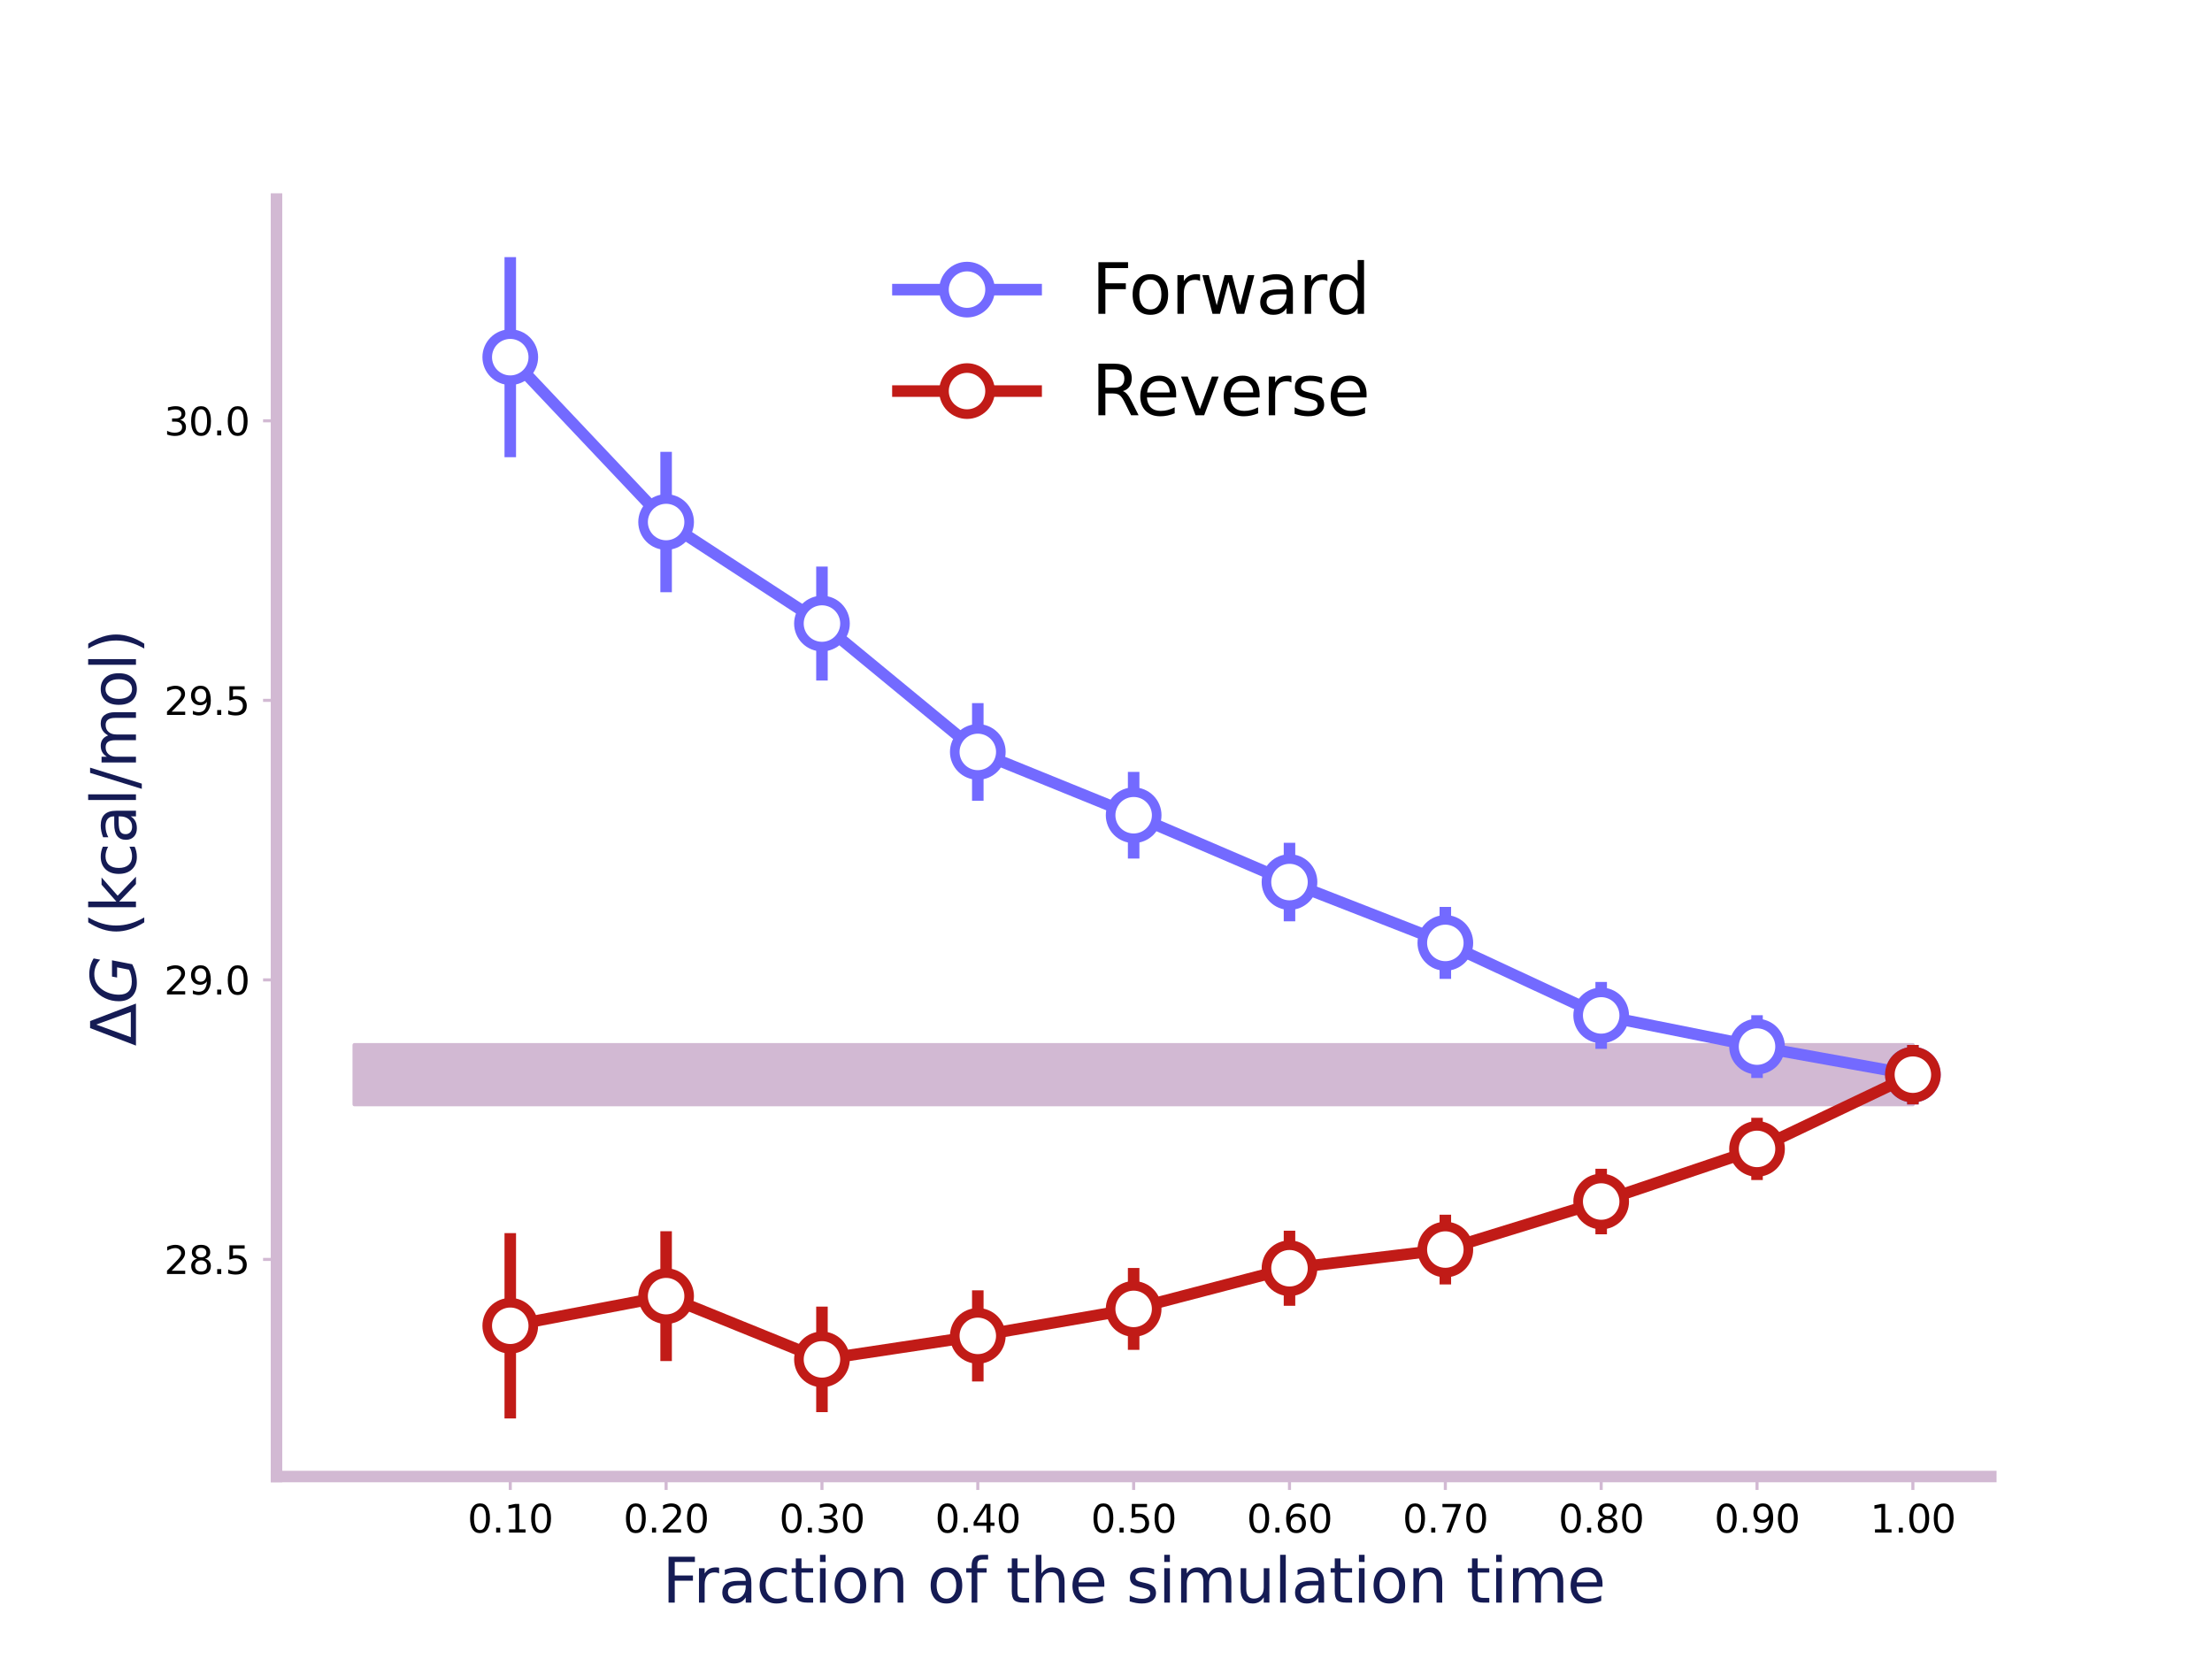 <?xml version="1.0" encoding="utf-8" standalone="no"?>
<!DOCTYPE svg PUBLIC "-//W3C//DTD SVG 1.1//EN"
  "http://www.w3.org/Graphics/SVG/1.1/DTD/svg11.dtd">
<svg height="432pt" version="1.1" viewBox="0 0 576 432" width="576pt" xmlns="http://www.w3.org/2000/svg" xmlns:xlink="http://www.w3.org/1999/xlink">
 <defs>
  <style type="text/css">*{stroke-linecap:butt;stroke-linejoin:round;}</style>
 </defs>
 <g id="figure_1">
  <g id="patch_1">
   <path d="M 0 432 
L 576 432 
L 576 0 
L 0 0 
z
" style="fill:#ffffff;"/>
  </g>
  <g id="axes_1">
   <g id="patch_2">
    <path d="M 72 384.48 
L 518.4 384.48 
L 518.4 51.84 
L 72 51.84 
z
" style="fill:#ffffff;"/>
   </g>
   <g id="patch_3">
    <path d="M 72 384.48 
L 72 51.84 
" style="fill:none;stroke:#d2b9d3;stroke-linecap:square;stroke-linejoin:miter;stroke-width:3;"/>
   </g>
   <g id="patch_4">
    <path d="M 72 384.48 
L 518.4 384.48 
" style="fill:none;stroke:#d2b9d3;stroke-linecap:square;stroke-linejoin:miter;stroke-width:3;"/>
   </g>
   <g id="PolyCollection_1">
    <defs>
     <path d="M 92.291 -159.892 
L 92.291 -144.422 
L 498.109 -144.422 
L 498.109 -159.892 
L 498.109 -159.892 
L 92.291 -159.892 
z
" id="m29d2c88c83" style="stroke:#d2b9d3;"/>
    </defs>
    <g clip-path="url(#pb1dd5d42dd)">
     <use style="fill:#d2b9d3;stroke:#d2b9d3;" x="0" xlink:href="#m29d2c88c83" y="432"/>
    </g>
   </g>
   <g id="matplotlib.axis_1">
    <g id="xtick_1">
     <g id="line2d_1">
      <defs>
       <path d="M 0 0 
L 0 3.5 
" id="me0f40fa191" style="stroke:#d2b9d3;stroke-width:0.8;"/>
      </defs>
      <g>
       <use style="fill:#d2b9d3;stroke:#d2b9d3;stroke-width:0.8;" x="132.873" xlink:href="#me0f40fa191" y="384.48"/>
      </g>
     </g>
     <g id="text_1">
      <!-- 0.10 -->
      <g transform="translate(121.74 399.078)scale(0.1 -0.1)">
       <defs>
        <path d="M 2034 4250 
Q 1547 4250 1301 3770 
Q 1056 3291 1056 2328 
Q 1056 1369 1301 889 
Q 1547 409 2034 409 
Q 2525 409 2770 889 
Q 3016 1369 3016 2328 
Q 3016 3291 2770 3770 
Q 2525 4250 2034 4250 
z
M 2034 4750 
Q 2819 4750 3233 4129 
Q 3647 3509 3647 2328 
Q 3647 1150 3233 529 
Q 2819 -91 2034 -91 
Q 1250 -91 836 529 
Q 422 1150 422 2328 
Q 422 3509 836 4129 
Q 1250 4750 2034 4750 
z
" id="DejaVuSans-30" transform="scale(0.016)"/>
        <path d="M 684 794 
L 1344 794 
L 1344 0 
L 684 0 
L 684 794 
z
" id="DejaVuSans-2e" transform="scale(0.016)"/>
        <path d="M 794 531 
L 1825 531 
L 1825 4091 
L 703 3866 
L 703 4441 
L 1819 4666 
L 2450 4666 
L 2450 531 
L 3481 531 
L 3481 0 
L 794 0 
L 794 531 
z
" id="DejaVuSans-31" transform="scale(0.016)"/>
       </defs>
       <use xlink:href="#DejaVuSans-30"/>
       <use x="63.623" xlink:href="#DejaVuSans-2e"/>
       <use x="95.41" xlink:href="#DejaVuSans-31"/>
       <use x="159.033" xlink:href="#DejaVuSans-30"/>
      </g>
     </g>
    </g>
    <g id="xtick_2">
     <g id="line2d_2">
      <g>
       <use style="fill:#d2b9d3;stroke:#d2b9d3;stroke-width:0.8;" x="173.455" xlink:href="#me0f40fa191" y="384.48"/>
      </g>
     </g>
     <g id="text_2">
      <!-- 0.20 -->
      <g transform="translate(162.322 399.078)scale(0.1 -0.1)">
       <defs>
        <path d="M 1228 531 
L 3431 531 
L 3431 0 
L 469 0 
L 469 531 
Q 828 903 1448 1529 
Q 2069 2156 2228 2338 
Q 2531 2678 2651 2914 
Q 2772 3150 2772 3378 
Q 2772 3750 2511 3984 
Q 2250 4219 1831 4219 
Q 1534 4219 1204 4116 
Q 875 4013 500 3803 
L 500 4441 
Q 881 4594 1212 4672 
Q 1544 4750 1819 4750 
Q 2544 4750 2975 4387 
Q 3406 4025 3406 3419 
Q 3406 3131 3298 2873 
Q 3191 2616 2906 2266 
Q 2828 2175 2409 1742 
Q 1991 1309 1228 531 
z
" id="DejaVuSans-32" transform="scale(0.016)"/>
       </defs>
       <use xlink:href="#DejaVuSans-30"/>
       <use x="63.623" xlink:href="#DejaVuSans-2e"/>
       <use x="95.41" xlink:href="#DejaVuSans-32"/>
       <use x="159.033" xlink:href="#DejaVuSans-30"/>
      </g>
     </g>
    </g>
    <g id="xtick_3">
     <g id="line2d_3">
      <g>
       <use style="fill:#d2b9d3;stroke:#d2b9d3;stroke-width:0.8;" x="214.036" xlink:href="#me0f40fa191" y="384.48"/>
      </g>
     </g>
     <g id="text_3">
      <!-- 0.30 -->
      <g transform="translate(202.904 399.078)scale(0.1 -0.1)">
       <defs>
        <path d="M 2597 2516 
Q 3050 2419 3304 2112 
Q 3559 1806 3559 1356 
Q 3559 666 3084 287 
Q 2609 -91 1734 -91 
Q 1441 -91 1130 -33 
Q 819 25 488 141 
L 488 750 
Q 750 597 1062 519 
Q 1375 441 1716 441 
Q 2309 441 2620 675 
Q 2931 909 2931 1356 
Q 2931 1769 2642 2001 
Q 2353 2234 1838 2234 
L 1294 2234 
L 1294 2753 
L 1863 2753 
Q 2328 2753 2575 2939 
Q 2822 3125 2822 3475 
Q 2822 3834 2567 4026 
Q 2313 4219 1838 4219 
Q 1578 4219 1281 4162 
Q 984 4106 628 3988 
L 628 4550 
Q 988 4650 1302 4700 
Q 1616 4750 1894 4750 
Q 2613 4750 3031 4423 
Q 3450 4097 3450 3541 
Q 3450 3153 3228 2886 
Q 3006 2619 2597 2516 
z
" id="DejaVuSans-33" transform="scale(0.016)"/>
       </defs>
       <use xlink:href="#DejaVuSans-30"/>
       <use x="63.623" xlink:href="#DejaVuSans-2e"/>
       <use x="95.41" xlink:href="#DejaVuSans-33"/>
       <use x="159.033" xlink:href="#DejaVuSans-30"/>
      </g>
     </g>
    </g>
    <g id="xtick_4">
     <g id="line2d_4">
      <g>
       <use style="fill:#d2b9d3;stroke:#d2b9d3;stroke-width:0.8;" x="254.618" xlink:href="#me0f40fa191" y="384.48"/>
      </g>
     </g>
     <g id="text_4">
      <!-- 0.40 -->
      <g transform="translate(243.485 399.078)scale(0.1 -0.1)">
       <defs>
        <path d="M 2419 4116 
L 825 1625 
L 2419 1625 
L 2419 4116 
z
M 2253 4666 
L 3047 4666 
L 3047 1625 
L 3713 1625 
L 3713 1100 
L 3047 1100 
L 3047 0 
L 2419 0 
L 2419 1100 
L 313 1100 
L 313 1709 
L 2253 4666 
z
" id="DejaVuSans-34" transform="scale(0.016)"/>
       </defs>
       <use xlink:href="#DejaVuSans-30"/>
       <use x="63.623" xlink:href="#DejaVuSans-2e"/>
       <use x="95.41" xlink:href="#DejaVuSans-34"/>
       <use x="159.033" xlink:href="#DejaVuSans-30"/>
      </g>
     </g>
    </g>
    <g id="xtick_5">
     <g id="line2d_5">
      <g>
       <use style="fill:#d2b9d3;stroke:#d2b9d3;stroke-width:0.8;" x="295.2" xlink:href="#me0f40fa191" y="384.48"/>
      </g>
     </g>
     <g id="text_5">
      <!-- 0.50 -->
      <g transform="translate(284.067 399.078)scale(0.1 -0.1)">
       <defs>
        <path d="M 691 4666 
L 3169 4666 
L 3169 4134 
L 1269 4134 
L 1269 2991 
Q 1406 3038 1543 3061 
Q 1681 3084 1819 3084 
Q 2600 3084 3056 2656 
Q 3513 2228 3513 1497 
Q 3513 744 3044 326 
Q 2575 -91 1722 -91 
Q 1428 -91 1123 -41 
Q 819 9 494 109 
L 494 744 
Q 775 591 1075 516 
Q 1375 441 1709 441 
Q 2250 441 2565 725 
Q 2881 1009 2881 1497 
Q 2881 1984 2565 2268 
Q 2250 2553 1709 2553 
Q 1456 2553 1204 2497 
Q 953 2441 691 2322 
L 691 4666 
z
" id="DejaVuSans-35" transform="scale(0.016)"/>
       </defs>
       <use xlink:href="#DejaVuSans-30"/>
       <use x="63.623" xlink:href="#DejaVuSans-2e"/>
       <use x="95.41" xlink:href="#DejaVuSans-35"/>
       <use x="159.033" xlink:href="#DejaVuSans-30"/>
      </g>
     </g>
    </g>
    <g id="xtick_6">
     <g id="line2d_6">
      <g>
       <use style="fill:#d2b9d3;stroke:#d2b9d3;stroke-width:0.8;" x="335.782" xlink:href="#me0f40fa191" y="384.48"/>
      </g>
     </g>
     <g id="text_6">
      <!-- 0.60 -->
      <g transform="translate(324.649 399.078)scale(0.1 -0.1)">
       <defs>
        <path d="M 2113 2584 
Q 1688 2584 1439 2293 
Q 1191 2003 1191 1497 
Q 1191 994 1439 701 
Q 1688 409 2113 409 
Q 2538 409 2786 701 
Q 3034 994 3034 1497 
Q 3034 2003 2786 2293 
Q 2538 2584 2113 2584 
z
M 3366 4563 
L 3366 3988 
Q 3128 4100 2886 4159 
Q 2644 4219 2406 4219 
Q 1781 4219 1451 3797 
Q 1122 3375 1075 2522 
Q 1259 2794 1537 2939 
Q 1816 3084 2150 3084 
Q 2853 3084 3261 2657 
Q 3669 2231 3669 1497 
Q 3669 778 3244 343 
Q 2819 -91 2113 -91 
Q 1303 -91 875 529 
Q 447 1150 447 2328 
Q 447 3434 972 4092 
Q 1497 4750 2381 4750 
Q 2619 4750 2861 4703 
Q 3103 4656 3366 4563 
z
" id="DejaVuSans-36" transform="scale(0.016)"/>
       </defs>
       <use xlink:href="#DejaVuSans-30"/>
       <use x="63.623" xlink:href="#DejaVuSans-2e"/>
       <use x="95.41" xlink:href="#DejaVuSans-36"/>
       <use x="159.033" xlink:href="#DejaVuSans-30"/>
      </g>
     </g>
    </g>
    <g id="xtick_7">
     <g id="line2d_7">
      <g>
       <use style="fill:#d2b9d3;stroke:#d2b9d3;stroke-width:0.8;" x="376.364" xlink:href="#me0f40fa191" y="384.48"/>
      </g>
     </g>
     <g id="text_7">
      <!-- 0.70 -->
      <g transform="translate(365.231 399.078)scale(0.1 -0.1)">
       <defs>
        <path d="M 525 4666 
L 3525 4666 
L 3525 4397 
L 1831 0 
L 1172 0 
L 2766 4134 
L 525 4134 
L 525 4666 
z
" id="DejaVuSans-37" transform="scale(0.016)"/>
       </defs>
       <use xlink:href="#DejaVuSans-30"/>
       <use x="63.623" xlink:href="#DejaVuSans-2e"/>
       <use x="95.41" xlink:href="#DejaVuSans-37"/>
       <use x="159.033" xlink:href="#DejaVuSans-30"/>
      </g>
     </g>
    </g>
    <g id="xtick_8">
     <g id="line2d_8">
      <g>
       <use style="fill:#d2b9d3;stroke:#d2b9d3;stroke-width:0.8;" x="416.945" xlink:href="#me0f40fa191" y="384.48"/>
      </g>
     </g>
     <g id="text_8">
      <!-- 0.80 -->
      <g transform="translate(405.813 399.078)scale(0.1 -0.1)">
       <defs>
        <path d="M 2034 2216 
Q 1584 2216 1326 1975 
Q 1069 1734 1069 1313 
Q 1069 891 1326 650 
Q 1584 409 2034 409 
Q 2484 409 2743 651 
Q 3003 894 3003 1313 
Q 3003 1734 2745 1975 
Q 2488 2216 2034 2216 
z
M 1403 2484 
Q 997 2584 770 2862 
Q 544 3141 544 3541 
Q 544 4100 942 4425 
Q 1341 4750 2034 4750 
Q 2731 4750 3128 4425 
Q 3525 4100 3525 3541 
Q 3525 3141 3298 2862 
Q 3072 2584 2669 2484 
Q 3125 2378 3379 2068 
Q 3634 1759 3634 1313 
Q 3634 634 3220 271 
Q 2806 -91 2034 -91 
Q 1263 -91 848 271 
Q 434 634 434 1313 
Q 434 1759 690 2068 
Q 947 2378 1403 2484 
z
M 1172 3481 
Q 1172 3119 1398 2916 
Q 1625 2713 2034 2713 
Q 2441 2713 2670 2916 
Q 2900 3119 2900 3481 
Q 2900 3844 2670 4047 
Q 2441 4250 2034 4250 
Q 1625 4250 1398 4047 
Q 1172 3844 1172 3481 
z
" id="DejaVuSans-38" transform="scale(0.016)"/>
       </defs>
       <use xlink:href="#DejaVuSans-30"/>
       <use x="63.623" xlink:href="#DejaVuSans-2e"/>
       <use x="95.41" xlink:href="#DejaVuSans-38"/>
       <use x="159.033" xlink:href="#DejaVuSans-30"/>
      </g>
     </g>
    </g>
    <g id="xtick_9">
     <g id="line2d_9">
      <g>
       <use style="fill:#d2b9d3;stroke:#d2b9d3;stroke-width:0.8;" x="457.527" xlink:href="#me0f40fa191" y="384.48"/>
      </g>
     </g>
     <g id="text_9">
      <!-- 0.90 -->
      <g transform="translate(446.394 399.078)scale(0.1 -0.1)">
       <defs>
        <path d="M 703 97 
L 703 672 
Q 941 559 1184 500 
Q 1428 441 1663 441 
Q 2288 441 2617 861 
Q 2947 1281 2994 2138 
Q 2813 1869 2534 1725 
Q 2256 1581 1919 1581 
Q 1219 1581 811 2004 
Q 403 2428 403 3163 
Q 403 3881 828 4315 
Q 1253 4750 1959 4750 
Q 2769 4750 3195 4129 
Q 3622 3509 3622 2328 
Q 3622 1225 3098 567 
Q 2575 -91 1691 -91 
Q 1453 -91 1209 -44 
Q 966 3 703 97 
z
M 1959 2075 
Q 2384 2075 2632 2365 
Q 2881 2656 2881 3163 
Q 2881 3666 2632 3958 
Q 2384 4250 1959 4250 
Q 1534 4250 1286 3958 
Q 1038 3666 1038 3163 
Q 1038 2656 1286 2365 
Q 1534 2075 1959 2075 
z
" id="DejaVuSans-39" transform="scale(0.016)"/>
       </defs>
       <use xlink:href="#DejaVuSans-30"/>
       <use x="63.623" xlink:href="#DejaVuSans-2e"/>
       <use x="95.41" xlink:href="#DejaVuSans-39"/>
       <use x="159.033" xlink:href="#DejaVuSans-30"/>
      </g>
     </g>
    </g>
    <g id="xtick_10">
     <g id="line2d_10">
      <g>
       <use style="fill:#d2b9d3;stroke:#d2b9d3;stroke-width:0.8;" x="498.109" xlink:href="#me0f40fa191" y="384.48"/>
      </g>
     </g>
     <g id="text_10">
      <!-- 1.00 -->
      <g transform="translate(486.976 399.078)scale(0.1 -0.1)">
       <use xlink:href="#DejaVuSans-31"/>
       <use x="63.623" xlink:href="#DejaVuSans-2e"/>
       <use x="95.41" xlink:href="#DejaVuSans-30"/>
       <use x="159.033" xlink:href="#DejaVuSans-30"/>
      </g>
     </g>
    </g>
    <g id="text_11">
     <!-- Fraction of the simulation time -->
     <g style="fill:#151b54;" transform="translate(172.48 417.316)scale(0.16 -0.16)">
      <defs>
       <path d="M 628 4666 
L 3309 4666 
L 3309 4134 
L 1259 4134 
L 1259 2759 
L 3109 2759 
L 3109 2228 
L 1259 2228 
L 1259 0 
L 628 0 
L 628 4666 
z
" id="DejaVuSans-46" transform="scale(0.016)"/>
       <path d="M 2631 2963 
Q 2534 3019 2420 3045 
Q 2306 3072 2169 3072 
Q 1681 3072 1420 2755 
Q 1159 2438 1159 1844 
L 1159 0 
L 581 0 
L 581 3500 
L 1159 3500 
L 1159 2956 
Q 1341 3275 1631 3429 
Q 1922 3584 2338 3584 
Q 2397 3584 2469 3576 
Q 2541 3569 2628 3553 
L 2631 2963 
z
" id="DejaVuSans-72" transform="scale(0.016)"/>
       <path d="M 2194 1759 
Q 1497 1759 1228 1600 
Q 959 1441 959 1056 
Q 959 750 1161 570 
Q 1363 391 1709 391 
Q 2188 391 2477 730 
Q 2766 1069 2766 1631 
L 2766 1759 
L 2194 1759 
z
M 3341 1997 
L 3341 0 
L 2766 0 
L 2766 531 
Q 2569 213 2275 61 
Q 1981 -91 1556 -91 
Q 1019 -91 701 211 
Q 384 513 384 1019 
Q 384 1609 779 1909 
Q 1175 2209 1959 2209 
L 2766 2209 
L 2766 2266 
Q 2766 2663 2505 2880 
Q 2244 3097 1772 3097 
Q 1472 3097 1187 3025 
Q 903 2953 641 2809 
L 641 3341 
Q 956 3463 1253 3523 
Q 1550 3584 1831 3584 
Q 2591 3584 2966 3190 
Q 3341 2797 3341 1997 
z
" id="DejaVuSans-61" transform="scale(0.016)"/>
       <path d="M 3122 3366 
L 3122 2828 
Q 2878 2963 2633 3030 
Q 2388 3097 2138 3097 
Q 1578 3097 1268 2742 
Q 959 2388 959 1747 
Q 959 1106 1268 751 
Q 1578 397 2138 397 
Q 2388 397 2633 464 
Q 2878 531 3122 666 
L 3122 134 
Q 2881 22 2623 -34 
Q 2366 -91 2075 -91 
Q 1284 -91 818 406 
Q 353 903 353 1747 
Q 353 2603 823 3093 
Q 1294 3584 2113 3584 
Q 2378 3584 2631 3529 
Q 2884 3475 3122 3366 
z
" id="DejaVuSans-63" transform="scale(0.016)"/>
       <path d="M 1172 4494 
L 1172 3500 
L 2356 3500 
L 2356 3053 
L 1172 3053 
L 1172 1153 
Q 1172 725 1289 603 
Q 1406 481 1766 481 
L 2356 481 
L 2356 0 
L 1766 0 
Q 1100 0 847 248 
Q 594 497 594 1153 
L 594 3053 
L 172 3053 
L 172 3500 
L 594 3500 
L 594 4494 
L 1172 4494 
z
" id="DejaVuSans-74" transform="scale(0.016)"/>
       <path d="M 603 3500 
L 1178 3500 
L 1178 0 
L 603 0 
L 603 3500 
z
M 603 4863 
L 1178 4863 
L 1178 4134 
L 603 4134 
L 603 4863 
z
" id="DejaVuSans-69" transform="scale(0.016)"/>
       <path d="M 1959 3097 
Q 1497 3097 1228 2736 
Q 959 2375 959 1747 
Q 959 1119 1226 758 
Q 1494 397 1959 397 
Q 2419 397 2687 759 
Q 2956 1122 2956 1747 
Q 2956 2369 2687 2733 
Q 2419 3097 1959 3097 
z
M 1959 3584 
Q 2709 3584 3137 3096 
Q 3566 2609 3566 1747 
Q 3566 888 3137 398 
Q 2709 -91 1959 -91 
Q 1206 -91 779 398 
Q 353 888 353 1747 
Q 353 2609 779 3096 
Q 1206 3584 1959 3584 
z
" id="DejaVuSans-6f" transform="scale(0.016)"/>
       <path d="M 3513 2113 
L 3513 0 
L 2938 0 
L 2938 2094 
Q 2938 2591 2744 2837 
Q 2550 3084 2163 3084 
Q 1697 3084 1428 2787 
Q 1159 2491 1159 1978 
L 1159 0 
L 581 0 
L 581 3500 
L 1159 3500 
L 1159 2956 
Q 1366 3272 1645 3428 
Q 1925 3584 2291 3584 
Q 2894 3584 3203 3211 
Q 3513 2838 3513 2113 
z
" id="DejaVuSans-6e" transform="scale(0.016)"/>
       <path id="DejaVuSans-20" transform="scale(0.016)"/>
       <path d="M 2375 4863 
L 2375 4384 
L 1825 4384 
Q 1516 4384 1395 4259 
Q 1275 4134 1275 3809 
L 1275 3500 
L 2222 3500 
L 2222 3053 
L 1275 3053 
L 1275 0 
L 697 0 
L 697 3053 
L 147 3053 
L 147 3500 
L 697 3500 
L 697 3744 
Q 697 4328 969 4595 
Q 1241 4863 1831 4863 
L 2375 4863 
z
" id="DejaVuSans-66" transform="scale(0.016)"/>
       <path d="M 3513 2113 
L 3513 0 
L 2938 0 
L 2938 2094 
Q 2938 2591 2744 2837 
Q 2550 3084 2163 3084 
Q 1697 3084 1428 2787 
Q 1159 2491 1159 1978 
L 1159 0 
L 581 0 
L 581 4863 
L 1159 4863 
L 1159 2956 
Q 1366 3272 1645 3428 
Q 1925 3584 2291 3584 
Q 2894 3584 3203 3211 
Q 3513 2838 3513 2113 
z
" id="DejaVuSans-68" transform="scale(0.016)"/>
       <path d="M 3597 1894 
L 3597 1613 
L 953 1613 
Q 991 1019 1311 708 
Q 1631 397 2203 397 
Q 2534 397 2845 478 
Q 3156 559 3463 722 
L 3463 178 
Q 3153 47 2828 -22 
Q 2503 -91 2169 -91 
Q 1331 -91 842 396 
Q 353 884 353 1716 
Q 353 2575 817 3079 
Q 1281 3584 2069 3584 
Q 2775 3584 3186 3129 
Q 3597 2675 3597 1894 
z
M 3022 2063 
Q 3016 2534 2758 2815 
Q 2500 3097 2075 3097 
Q 1594 3097 1305 2825 
Q 1016 2553 972 2059 
L 3022 2063 
z
" id="DejaVuSans-65" transform="scale(0.016)"/>
       <path d="M 2834 3397 
L 2834 2853 
Q 2591 2978 2328 3040 
Q 2066 3103 1784 3103 
Q 1356 3103 1142 2972 
Q 928 2841 928 2578 
Q 928 2378 1081 2264 
Q 1234 2150 1697 2047 
L 1894 2003 
Q 2506 1872 2764 1633 
Q 3022 1394 3022 966 
Q 3022 478 2636 193 
Q 2250 -91 1575 -91 
Q 1294 -91 989 -36 
Q 684 19 347 128 
L 347 722 
Q 666 556 975 473 
Q 1284 391 1588 391 
Q 1994 391 2212 530 
Q 2431 669 2431 922 
Q 2431 1156 2273 1281 
Q 2116 1406 1581 1522 
L 1381 1569 
Q 847 1681 609 1914 
Q 372 2147 372 2553 
Q 372 3047 722 3315 
Q 1072 3584 1716 3584 
Q 2034 3584 2315 3537 
Q 2597 3491 2834 3397 
z
" id="DejaVuSans-73" transform="scale(0.016)"/>
       <path d="M 3328 2828 
Q 3544 3216 3844 3400 
Q 4144 3584 4550 3584 
Q 5097 3584 5394 3201 
Q 5691 2819 5691 2113 
L 5691 0 
L 5113 0 
L 5113 2094 
Q 5113 2597 4934 2840 
Q 4756 3084 4391 3084 
Q 3944 3084 3684 2787 
Q 3425 2491 3425 1978 
L 3425 0 
L 2847 0 
L 2847 2094 
Q 2847 2600 2669 2842 
Q 2491 3084 2119 3084 
Q 1678 3084 1418 2786 
Q 1159 2488 1159 1978 
L 1159 0 
L 581 0 
L 581 3500 
L 1159 3500 
L 1159 2956 
Q 1356 3278 1631 3431 
Q 1906 3584 2284 3584 
Q 2666 3584 2933 3390 
Q 3200 3197 3328 2828 
z
" id="DejaVuSans-6d" transform="scale(0.016)"/>
       <path d="M 544 1381 
L 544 3500 
L 1119 3500 
L 1119 1403 
Q 1119 906 1312 657 
Q 1506 409 1894 409 
Q 2359 409 2629 706 
Q 2900 1003 2900 1516 
L 2900 3500 
L 3475 3500 
L 3475 0 
L 2900 0 
L 2900 538 
Q 2691 219 2414 64 
Q 2138 -91 1772 -91 
Q 1169 -91 856 284 
Q 544 659 544 1381 
z
M 1991 3584 
L 1991 3584 
z
" id="DejaVuSans-75" transform="scale(0.016)"/>
       <path d="M 603 4863 
L 1178 4863 
L 1178 0 
L 603 0 
L 603 4863 
z
" id="DejaVuSans-6c" transform="scale(0.016)"/>
      </defs>
      <use xlink:href="#DejaVuSans-46"/>
      <use x="50.27" xlink:href="#DejaVuSans-72"/>
      <use x="91.383" xlink:href="#DejaVuSans-61"/>
      <use x="152.662" xlink:href="#DejaVuSans-63"/>
      <use x="207.643" xlink:href="#DejaVuSans-74"/>
      <use x="246.852" xlink:href="#DejaVuSans-69"/>
      <use x="274.635" xlink:href="#DejaVuSans-6f"/>
      <use x="335.816" xlink:href="#DejaVuSans-6e"/>
      <use x="399.195" xlink:href="#DejaVuSans-20"/>
      <use x="430.982" xlink:href="#DejaVuSans-6f"/>
      <use x="492.164" xlink:href="#DejaVuSans-66"/>
      <use x="527.369" xlink:href="#DejaVuSans-20"/>
      <use x="559.156" xlink:href="#DejaVuSans-74"/>
      <use x="598.365" xlink:href="#DejaVuSans-68"/>
      <use x="661.744" xlink:href="#DejaVuSans-65"/>
      <use x="723.268" xlink:href="#DejaVuSans-20"/>
      <use x="755.055" xlink:href="#DejaVuSans-73"/>
      <use x="807.154" xlink:href="#DejaVuSans-69"/>
      <use x="834.938" xlink:href="#DejaVuSans-6d"/>
      <use x="932.35" xlink:href="#DejaVuSans-75"/>
      <use x="995.729" xlink:href="#DejaVuSans-6c"/>
      <use x="1023.512" xlink:href="#DejaVuSans-61"/>
      <use x="1084.791" xlink:href="#DejaVuSans-74"/>
      <use x="1124" xlink:href="#DejaVuSans-69"/>
      <use x="1151.783" xlink:href="#DejaVuSans-6f"/>
      <use x="1212.965" xlink:href="#DejaVuSans-6e"/>
      <use x="1276.344" xlink:href="#DejaVuSans-20"/>
      <use x="1308.131" xlink:href="#DejaVuSans-74"/>
      <use x="1347.34" xlink:href="#DejaVuSans-69"/>
      <use x="1375.123" xlink:href="#DejaVuSans-6d"/>
      <use x="1472.535" xlink:href="#DejaVuSans-65"/>
     </g>
    </g>
   </g>
   <g id="matplotlib.axis_2">
    <g id="ytick_1">
     <g id="line2d_11">
      <defs>
       <path d="M 0 0 
L -3.5 0 
" id="m5bd1c1fc9e" style="stroke:#d2b9d3;stroke-width:0.8;"/>
      </defs>
      <g>
       <use style="fill:#d2b9d3;stroke:#d2b9d3;stroke-width:0.8;" x="72" xlink:href="#m5bd1c1fc9e" y="327.949"/>
      </g>
     </g>
     <g id="text_12">
      <!-- 28.5 -->
      <g transform="translate(42.734 331.748)scale(0.1 -0.1)">
       <use xlink:href="#DejaVuSans-32"/>
       <use x="63.623" xlink:href="#DejaVuSans-38"/>
       <use x="127.246" xlink:href="#DejaVuSans-2e"/>
       <use x="159.033" xlink:href="#DejaVuSans-35"/>
      </g>
     </g>
    </g>
    <g id="ytick_2">
     <g id="line2d_12">
      <g>
       <use style="fill:#d2b9d3;stroke:#d2b9d3;stroke-width:0.8;" x="72" xlink:href="#m5bd1c1fc9e" y="255.158"/>
      </g>
     </g>
     <g id="text_13">
      <!-- 29.0 -->
      <g transform="translate(42.734 258.957)scale(0.1 -0.1)">
       <use xlink:href="#DejaVuSans-32"/>
       <use x="63.623" xlink:href="#DejaVuSans-39"/>
       <use x="127.246" xlink:href="#DejaVuSans-2e"/>
       <use x="159.033" xlink:href="#DejaVuSans-30"/>
      </g>
     </g>
    </g>
    <g id="ytick_3">
     <g id="line2d_13">
      <g>
       <use style="fill:#d2b9d3;stroke:#d2b9d3;stroke-width:0.8;" x="72" xlink:href="#m5bd1c1fc9e" y="182.367"/>
      </g>
     </g>
     <g id="text_14">
      <!-- 29.5 -->
      <g transform="translate(42.734 186.166)scale(0.1 -0.1)">
       <use xlink:href="#DejaVuSans-32"/>
       <use x="63.623" xlink:href="#DejaVuSans-39"/>
       <use x="127.246" xlink:href="#DejaVuSans-2e"/>
       <use x="159.033" xlink:href="#DejaVuSans-35"/>
      </g>
     </g>
    </g>
    <g id="ytick_4">
     <g id="line2d_14">
      <g>
       <use style="fill:#d2b9d3;stroke:#d2b9d3;stroke-width:0.8;" x="72" xlink:href="#m5bd1c1fc9e" y="109.575"/>
      </g>
     </g>
     <g id="text_15">
      <!-- 30.0 -->
      <g transform="translate(42.734 113.374)scale(0.1 -0.1)">
       <use xlink:href="#DejaVuSans-33"/>
       <use x="63.623" xlink:href="#DejaVuSans-30"/>
       <use x="127.246" xlink:href="#DejaVuSans-2e"/>
       <use x="159.033" xlink:href="#DejaVuSans-30"/>
      </g>
     </g>
    </g>
    <g id="text_16">
     <!-- $\Delta G$ (kcal/mol) -->
     <g style="fill:#151b54;" transform="translate(35.407 272.4)rotate(-90)scale(0.16 -0.16)">
      <defs>
       <path d="M 2188 4044 
L 906 525 
L 3472 525 
L 2188 4044 
z
M 50 0 
L 1831 4666 
L 2547 4666 
L 4325 0 
L 50 0 
z
" id="DejaVuSans-394" transform="scale(0.016)"/>
       <path d="M 3494 697 
L 3738 1919 
L 2700 1919 
L 2797 2438 
L 4453 2438 
L 4050 384 
Q 3634 156 3143 32 
Q 2653 -91 2156 -91 
Q 1278 -91 783 396 
Q 288 884 288 1753 
Q 288 2475 589 3126 
Q 891 3778 1422 4213 
Q 1756 4484 2153 4617 
Q 2550 4750 3034 4750 
Q 3472 4750 3873 4639 
Q 4275 4528 4641 4306 
L 4513 3634 
Q 4231 3928 3853 4083 
Q 3475 4238 3047 4238 
Q 2550 4238 2172 4048 
Q 1794 3859 1497 3463 
Q 1244 3125 1098 2667 
Q 953 2209 953 1734 
Q 953 1081 1287 751 
Q 1622 422 2284 422 
Q 2616 422 2925 492 
Q 3234 563 3494 697 
z
" id="DejaVuSans-Oblique-47" transform="scale(0.016)"/>
       <path d="M 1984 4856 
Q 1566 4138 1362 3434 
Q 1159 2731 1159 2009 
Q 1159 1288 1364 580 
Q 1569 -128 1984 -844 
L 1484 -844 
Q 1016 -109 783 600 
Q 550 1309 550 2009 
Q 550 2706 781 3412 
Q 1013 4119 1484 4856 
L 1984 4856 
z
" id="DejaVuSans-28" transform="scale(0.016)"/>
       <path d="M 581 4863 
L 1159 4863 
L 1159 1991 
L 2875 3500 
L 3609 3500 
L 1753 1863 
L 3688 0 
L 2938 0 
L 1159 1709 
L 1159 0 
L 581 0 
L 581 4863 
z
" id="DejaVuSans-6b" transform="scale(0.016)"/>
       <path d="M 1625 4666 
L 2156 4666 
L 531 -594 
L 0 -594 
L 1625 4666 
z
" id="DejaVuSans-2f" transform="scale(0.016)"/>
       <path d="M 513 4856 
L 1013 4856 
Q 1481 4119 1714 3412 
Q 1947 2706 1947 2009 
Q 1947 1309 1714 600 
Q 1481 -109 1013 -844 
L 513 -844 
Q 928 -128 1133 580 
Q 1338 1288 1338 2009 
Q 1338 2731 1133 3434 
Q 928 4138 513 4856 
z
" id="DejaVuSans-29" transform="scale(0.016)"/>
      </defs>
      <use transform="translate(0 0.016)" xlink:href="#DejaVuSans-394"/>
      <use transform="translate(68.408 0.016)" xlink:href="#DejaVuSans-Oblique-47"/>
      <use transform="translate(145.898 0.016)" xlink:href="#DejaVuSans-20"/>
      <use transform="translate(177.686 0.016)" xlink:href="#DejaVuSans-28"/>
      <use transform="translate(216.699 0.016)" xlink:href="#DejaVuSans-6b"/>
      <use transform="translate(274.609 0.016)" xlink:href="#DejaVuSans-63"/>
      <use transform="translate(329.59 0.016)" xlink:href="#DejaVuSans-61"/>
      <use transform="translate(390.869 0.016)" xlink:href="#DejaVuSans-6c"/>
      <use transform="translate(418.652 0.016)" xlink:href="#DejaVuSans-2f"/>
      <use transform="translate(452.344 0.016)" xlink:href="#DejaVuSans-6d"/>
      <use transform="translate(549.756 0.016)" xlink:href="#DejaVuSans-6f"/>
      <use transform="translate(610.938 0.016)" xlink:href="#DejaVuSans-6c"/>
      <use transform="translate(638.721 0.016)" xlink:href="#DejaVuSans-29"/>
     </g>
    </g>
   </g>
   <g id="LineCollection_1">
    <path clip-path="url(#pb1dd5d42dd)" d="M 132.873 119.05 
L 132.873 66.96 
" style="fill:none;stroke:#736aff;stroke-width:3;"/>
    <path clip-path="url(#pb1dd5d42dd)" d="M 173.455 154.218 
L 173.455 117.656 
" style="fill:none;stroke:#736aff;stroke-width:3;"/>
    <path clip-path="url(#pb1dd5d42dd)" d="M 214.036 177.215 
L 214.036 147.529 
" style="fill:none;stroke:#736aff;stroke-width:3;"/>
    <path clip-path="url(#pb1dd5d42dd)" d="M 254.618 208.506 
L 254.618 183.093 
" style="fill:none;stroke:#736aff;stroke-width:3;"/>
    <path clip-path="url(#pb1dd5d42dd)" d="M 295.2 223.565 
L 295.2 201.004 
" style="fill:none;stroke:#736aff;stroke-width:3;"/>
    <path clip-path="url(#pb1dd5d42dd)" d="M 335.782 239.907 
L 335.782 219.47 
" style="fill:none;stroke:#736aff;stroke-width:3;"/>
    <path clip-path="url(#pb1dd5d42dd)" d="M 376.364 254.9 
L 376.364 236.167 
" style="fill:none;stroke:#736aff;stroke-width:3;"/>
    <path clip-path="url(#pb1dd5d42dd)" d="M 416.945 273.112 
L 416.945 255.705 
" style="fill:none;stroke:#736aff;stroke-width:3;"/>
    <path clip-path="url(#pb1dd5d42dd)" d="M 457.527 280.697 
L 457.527 264.366 
" style="fill:none;stroke:#736aff;stroke-width:3;"/>
    <path clip-path="url(#pb1dd5d42dd)" d="M 498.109 287.578 
L 498.109 272.108 
" style="fill:none;stroke:#736aff;stroke-width:3;"/>
   </g>
   <g id="line2d_15">
    <path clip-path="url(#pb1dd5d42dd)" d="M 132.873 93.005 
L 173.455 135.937 
L 214.036 162.372 
L 254.618 195.799 
L 295.2 212.285 
L 335.782 229.689 
L 376.364 245.534 
L 416.945 264.409 
L 457.527 272.531 
L 498.109 279.843 
" style="fill:none;stroke:#736aff;stroke-linecap:square;stroke-width:3;"/>
    <defs>
     <path d="M 0 6 
C 1.591 6 3.117 5.368 4.243 4.243 
C 5.368 3.117 6 1.591 6 0 
C 6 -1.591 5.368 -3.117 4.243 -4.243 
C 3.117 -5.368 1.591 -6 0 -6 
C -1.591 -6 -3.117 -5.368 -4.243 -4.243 
C -5.368 -3.117 -6 -1.591 -6 0 
C -6 1.591 -5.368 3.117 -4.243 4.243 
C -3.117 5.368 -1.591 6 0 6 
z
" id="m5eec8714e8" style="stroke:#736aff;stroke-width:2.5;"/>
    </defs>
    <g clip-path="url(#pb1dd5d42dd)">
     <use style="fill:#ffffff;stroke:#736aff;stroke-width:2.5;" x="132.873" xlink:href="#m5eec8714e8" y="93.005"/>
     <use style="fill:#ffffff;stroke:#736aff;stroke-width:2.5;" x="173.455" xlink:href="#m5eec8714e8" y="135.937"/>
     <use style="fill:#ffffff;stroke:#736aff;stroke-width:2.5;" x="214.036" xlink:href="#m5eec8714e8" y="162.372"/>
     <use style="fill:#ffffff;stroke:#736aff;stroke-width:2.5;" x="254.618" xlink:href="#m5eec8714e8" y="195.799"/>
     <use style="fill:#ffffff;stroke:#736aff;stroke-width:2.5;" x="295.2" xlink:href="#m5eec8714e8" y="212.285"/>
     <use style="fill:#ffffff;stroke:#736aff;stroke-width:2.5;" x="335.782" xlink:href="#m5eec8714e8" y="229.689"/>
     <use style="fill:#ffffff;stroke:#736aff;stroke-width:2.5;" x="376.364" xlink:href="#m5eec8714e8" y="245.534"/>
     <use style="fill:#ffffff;stroke:#736aff;stroke-width:2.5;" x="416.945" xlink:href="#m5eec8714e8" y="264.409"/>
     <use style="fill:#ffffff;stroke:#736aff;stroke-width:2.5;" x="457.527" xlink:href="#m5eec8714e8" y="272.531"/>
     <use style="fill:#ffffff;stroke:#736aff;stroke-width:2.5;" x="498.109" xlink:href="#m5eec8714e8" y="279.843"/>
    </g>
   </g>
   <g id="patch_5">
    <path d="M 518.4 384.48 
L 518.4 51.84 
" style="fill:none;"/>
   </g>
   <g id="patch_6">
    <path d="M 72 51.84 
L 518.4 51.84 
" style="fill:none;"/>
   </g>
   <g id="LineCollection_2">
    <path clip-path="url(#pb1dd5d42dd)" d="M 132.873 369.36 
L 132.873 321.097 
" style="fill:none;stroke:#c11b17;stroke-width:3;"/>
    <path clip-path="url(#pb1dd5d42dd)" d="M 173.455 354.418 
L 173.455 320.611 
" style="fill:none;stroke:#c11b17;stroke-width:3;"/>
    <path clip-path="url(#pb1dd5d42dd)" d="M 214.036 367.723 
L 214.036 340.238 
" style="fill:none;stroke:#c11b17;stroke-width:3;"/>
    <path clip-path="url(#pb1dd5d42dd)" d="M 254.618 359.726 
L 254.618 335.995 
" style="fill:none;stroke:#c11b17;stroke-width:3;"/>
    <path clip-path="url(#pb1dd5d42dd)" d="M 295.2 351.494 
L 295.2 330.18 
" style="fill:none;stroke:#c11b17;stroke-width:3;"/>
    <path clip-path="url(#pb1dd5d42dd)" d="M 335.782 340.024 
L 335.782 320.47 
" style="fill:none;stroke:#c11b17;stroke-width:3;"/>
    <path clip-path="url(#pb1dd5d42dd)" d="M 376.364 334.464 
L 376.364 316.301 
" style="fill:none;stroke:#c11b17;stroke-width:3;"/>
    <path clip-path="url(#pb1dd5d42dd)" d="M 416.945 321.411 
L 416.945 304.337 
" style="fill:none;stroke:#c11b17;stroke-width:3;"/>
    <path clip-path="url(#pb1dd5d42dd)" d="M 457.527 307.276 
L 457.527 291.071 
" style="fill:none;stroke:#c11b17;stroke-width:3;"/>
    <path clip-path="url(#pb1dd5d42dd)" d="M 498.109 287.578 
L 498.109 272.108 
" style="fill:none;stroke:#c11b17;stroke-width:3;"/>
   </g>
   <g id="line2d_16">
    <path clip-path="url(#pb1dd5d42dd)" d="M 132.873 345.228 
L 173.455 337.514 
L 214.036 353.981 
L 254.618 347.86 
L 295.2 340.837 
L 335.782 330.247 
L 376.364 325.382 
L 416.945 312.874 
L 457.527 299.173 
L 498.109 279.843 
" style="fill:none;stroke:#c11b17;stroke-linecap:square;stroke-width:3;"/>
    <defs>
     <path d="M 0 6 
C 1.591 6 3.117 5.368 4.243 4.243 
C 5.368 3.117 6 1.591 6 0 
C 6 -1.591 5.368 -3.117 4.243 -4.243 
C 3.117 -5.368 1.591 -6 0 -6 
C -1.591 -6 -3.117 -5.368 -4.243 -4.243 
C -5.368 -3.117 -6 -1.591 -6 0 
C -6 1.591 -5.368 3.117 -4.243 4.243 
C -3.117 5.368 -1.591 6 0 6 
z
" id="m9a340534be" style="stroke:#c11b17;stroke-width:2.5;"/>
    </defs>
    <g clip-path="url(#pb1dd5d42dd)">
     <use style="fill:#ffffff;stroke:#c11b17;stroke-width:2.5;" x="132.873" xlink:href="#m9a340534be" y="345.228"/>
     <use style="fill:#ffffff;stroke:#c11b17;stroke-width:2.5;" x="173.455" xlink:href="#m9a340534be" y="337.514"/>
     <use style="fill:#ffffff;stroke:#c11b17;stroke-width:2.5;" x="214.036" xlink:href="#m9a340534be" y="353.981"/>
     <use style="fill:#ffffff;stroke:#c11b17;stroke-width:2.5;" x="254.618" xlink:href="#m9a340534be" y="347.86"/>
     <use style="fill:#ffffff;stroke:#c11b17;stroke-width:2.5;" x="295.2" xlink:href="#m9a340534be" y="340.837"/>
     <use style="fill:#ffffff;stroke:#c11b17;stroke-width:2.5;" x="335.782" xlink:href="#m9a340534be" y="330.247"/>
     <use style="fill:#ffffff;stroke:#c11b17;stroke-width:2.5;" x="376.364" xlink:href="#m9a340534be" y="325.382"/>
     <use style="fill:#ffffff;stroke:#c11b17;stroke-width:2.5;" x="416.945" xlink:href="#m9a340534be" y="312.874"/>
     <use style="fill:#ffffff;stroke:#c11b17;stroke-width:2.5;" x="457.527" xlink:href="#m9a340534be" y="299.173"/>
     <use style="fill:#ffffff;stroke:#c11b17;stroke-width:2.5;" x="498.109" xlink:href="#m9a340534be" y="279.843"/>
    </g>
   </g>
   <g id="legend_1">
    <g id="line2d_17">
     <path d="M 233.812 75.417 
L 269.812 75.417 
" style="fill:none;stroke:#736aff;stroke-linecap:square;stroke-width:3;"/>
    </g>
    <g id="line2d_18">
     <g>
      <use style="fill:#ffffff;stroke:#736aff;stroke-width:2.5;" x="251.812" xlink:href="#m5eec8714e8" y="75.417"/>
     </g>
    </g>
    <g id="text_17">
     <!-- Forward -->
     <g transform="translate(284.212 81.717)scale(0.18 -0.18)">
      <defs>
       <path d="M 269 3500 
L 844 3500 
L 1563 769 
L 2278 3500 
L 2956 3500 
L 3675 769 
L 4391 3500 
L 4966 3500 
L 4050 0 
L 3372 0 
L 2619 2869 
L 1863 0 
L 1184 0 
L 269 3500 
z
" id="DejaVuSans-77" transform="scale(0.016)"/>
       <path d="M 2906 2969 
L 2906 4863 
L 3481 4863 
L 3481 0 
L 2906 0 
L 2906 525 
Q 2725 213 2448 61 
Q 2172 -91 1784 -91 
Q 1150 -91 751 415 
Q 353 922 353 1747 
Q 353 2572 751 3078 
Q 1150 3584 1784 3584 
Q 2172 3584 2448 3432 
Q 2725 3281 2906 2969 
z
M 947 1747 
Q 947 1113 1208 752 
Q 1469 391 1925 391 
Q 2381 391 2643 752 
Q 2906 1113 2906 1747 
Q 2906 2381 2643 2742 
Q 2381 3103 1925 3103 
Q 1469 3103 1208 2742 
Q 947 2381 947 1747 
z
" id="DejaVuSans-64" transform="scale(0.016)"/>
      </defs>
      <use xlink:href="#DejaVuSans-46"/>
      <use x="53.895" xlink:href="#DejaVuSans-6f"/>
      <use x="115.076" xlink:href="#DejaVuSans-72"/>
      <use x="156.189" xlink:href="#DejaVuSans-77"/>
      <use x="237.977" xlink:href="#DejaVuSans-61"/>
      <use x="299.256" xlink:href="#DejaVuSans-72"/>
      <use x="338.619" xlink:href="#DejaVuSans-64"/>
     </g>
    </g>
    <g id="line2d_19">
     <path d="M 233.812 101.838 
L 269.812 101.838 
" style="fill:none;stroke:#c11b17;stroke-linecap:square;stroke-width:3;"/>
    </g>
    <g id="line2d_20">
     <g>
      <use style="fill:#ffffff;stroke:#c11b17;stroke-width:2.5;" x="251.812" xlink:href="#m9a340534be" y="101.838"/>
     </g>
    </g>
    <g id="text_18">
     <!-- Reverse -->
     <g transform="translate(284.212 108.138)scale(0.18 -0.18)">
      <defs>
       <path d="M 2841 2188 
Q 3044 2119 3236 1894 
Q 3428 1669 3622 1275 
L 4263 0 
L 3584 0 
L 2988 1197 
Q 2756 1666 2539 1819 
Q 2322 1972 1947 1972 
L 1259 1972 
L 1259 0 
L 628 0 
L 628 4666 
L 2053 4666 
Q 2853 4666 3247 4331 
Q 3641 3997 3641 3322 
Q 3641 2881 3436 2590 
Q 3231 2300 2841 2188 
z
M 1259 4147 
L 1259 2491 
L 2053 2491 
Q 2509 2491 2742 2702 
Q 2975 2913 2975 3322 
Q 2975 3731 2742 3939 
Q 2509 4147 2053 4147 
L 1259 4147 
z
" id="DejaVuSans-52" transform="scale(0.016)"/>
       <path d="M 191 3500 
L 800 3500 
L 1894 563 
L 2988 3500 
L 3597 3500 
L 2284 0 
L 1503 0 
L 191 3500 
z
" id="DejaVuSans-76" transform="scale(0.016)"/>
      </defs>
      <use xlink:href="#DejaVuSans-52"/>
      <use x="64.982" xlink:href="#DejaVuSans-65"/>
      <use x="126.506" xlink:href="#DejaVuSans-76"/>
      <use x="185.686" xlink:href="#DejaVuSans-65"/>
      <use x="247.209" xlink:href="#DejaVuSans-72"/>
      <use x="288.322" xlink:href="#DejaVuSans-73"/>
      <use x="340.422" xlink:href="#DejaVuSans-65"/>
     </g>
    </g>
   </g>
  </g>
 </g>
 <defs>
  <clipPath id="pb1dd5d42dd">
   <rect height="332.64" width="446.4" x="72" y="51.84"/>
  </clipPath>
 </defs>
</svg>
